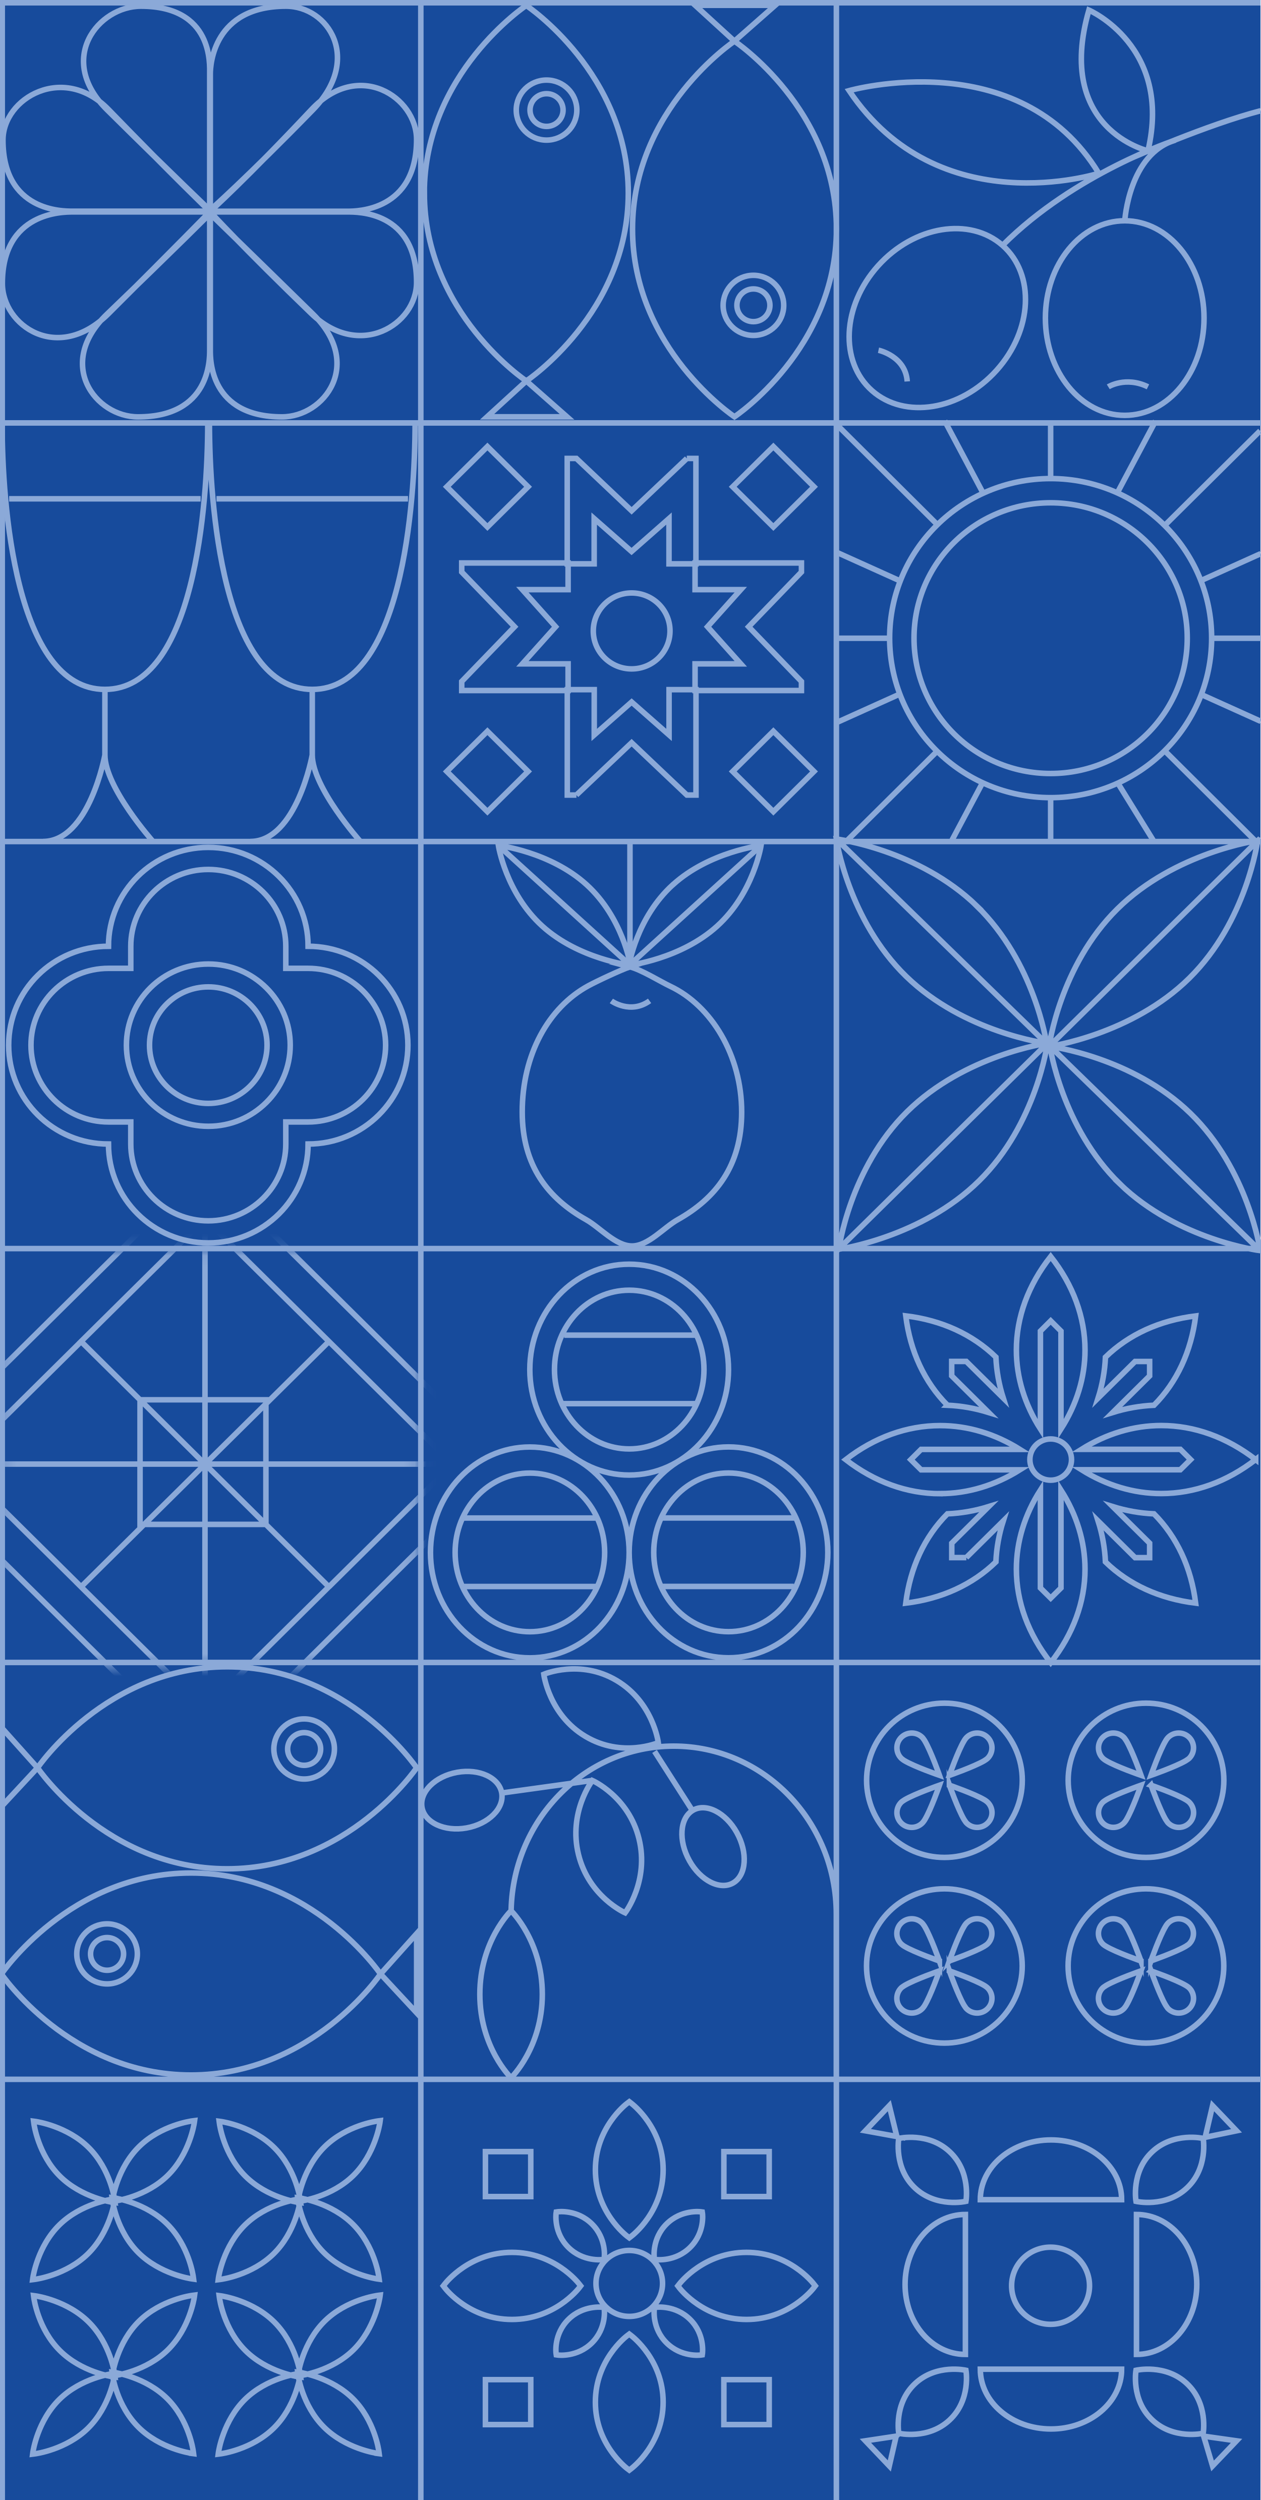 <svg width="114" height="226" viewBox="0 0 114 226" fill="none" xmlns="http://www.w3.org/2000/svg">
<g clip-path="url(#clip0_957_1641)" filter="url(#filter0_d_957_1641)">
<path d="M113.952 0H-0.048V226H113.952V0Z" fill="#174B9C"/>
<path d="M113.952 0H-0.048" stroke="#8BA9D8"/>
<path d="M-0.048 226L-0.048 0" stroke="#8BA9D8"/>
<mask id="mask0_957_1641" style="mask-type:luminance" maskUnits="userSpaceOnUse" x="0" y="112" width="39" height="39">
<path d="M37.78 113.117V150.266H0.25V113.117H37.78Z" fill="white" stroke="white" stroke-width="0.5"/>
</mask>
<g mask="url(#mask0_957_1641)">
<path d="M29.736 121.265L40.939 132.356L29.736 143.447M29.736 121.265L7.335 143.441H7.323L18.526 154.531L29.73 143.441L7.329 121.265L18.532 110.174M29.736 121.265L18.532 110.174M7.335 143.447L-3.868 132.356L7.335 121.265M18.532 110.174V154.525M-3.868 132.35H40.933M-8.623 132.35L18.532 105.467L45.687 132.35L18.532 159.232L-8.623 132.35ZM24.04 137.802H12.661V126.537H24.04V137.802Z" stroke="#8BA9D8" stroke-width="0.5" stroke-miterlimit="10"/>
</g>
<path d="M113.927 113.06L94.715 94.371M94.697 94.305L75.606 113.12M75.606 75.844C75.606 75.844 83.05 76.794 88.302 81.892H88.296C93.543 86.989 94.612 94.311 94.612 94.311C94.612 94.311 87.173 93.361 81.921 88.264C76.674 83.166 75.606 75.844 75.606 75.844ZM75.606 75.844L94.818 94.539M94.842 94.6C94.842 94.6 95.808 87.308 101.012 82.168C106.216 77.028 113.696 75.983 113.696 75.983C113.696 75.983 112.731 83.274 107.527 88.414C102.323 93.553 94.842 94.6 94.842 94.6ZM94.842 94.6L113.927 75.784M0.128 187.967H114M0.128 150.282H113.927M0.128 112.868H114M0.128 76.073H114M0.128 38.232H114M75.612 0V226M38.043 0V226M81.271 52.466L75.593 49.906M88.813 44.453L85.406 38.051M81.271 62.776L75.593 65.337M88.813 70.789L85.995 76.079M108.602 52.472L113.988 50.044M101.06 44.459L104.467 38.057M108.602 62.782L113.988 65.21M101.06 70.795L104.333 76.085M94.982 38.136V43.275M94.982 72.117V76.085M75.375 57.696H80.427M109.543 57.696H113.994M75.49 38.226L84.756 47.441M105.183 67.759L113.557 76.085M113.921 38.941L105.286 47.507M84.69 67.939L76.474 76.091M34.4 178.445L37.666 174.796V181.955L34.4 178.439V178.445ZM34.4 178.445C34.4 178.445 28.212 187.576 17.264 187.576C6.316 187.576 0.128 178.445 0.128 178.445C0.128 178.445 6.316 169.314 17.264 169.314C28.212 169.314 34.4 178.445 34.4 178.445ZM3.395 159.804L0.128 156.155V163.314L3.395 159.798V159.804ZM3.395 159.804C3.395 159.804 9.582 168.935 20.531 168.935C31.479 168.935 37.666 159.804 37.666 159.804C37.666 159.804 31.479 150.673 20.531 150.673C9.582 150.673 3.395 159.804 3.395 159.804ZM59.174 158.325L62.562 163.615M45.366 162.082L53.551 160.946M46.204 173.035C46.204 164.643 52.786 157.844 60.905 157.844C69.023 157.844 75.606 164.643 75.606 173.035V187.985M62.987 126.886H50.776M62.969 120.694H51.007M71.762 143.411H59.769M71.95 137.219H59.769M54.007 143.417H41.795M53.988 137.225H41.808M55.27 90.482C55.27 90.482 56.994 91.726 58.725 90.476M56.952 87.398C56.162 87.662 53.952 88.696 53.181 89.117C49.574 91.083 47.212 95.339 47.212 100.527C47.212 105.408 49.568 108.335 52.98 110.253C54.243 110.962 55.652 112.633 57.134 112.633C58.615 112.633 60.012 110.956 61.275 110.253C64.682 108.335 67.05 105.414 67.05 100.527C67.05 95.381 64.305 90.915 60.601 89.159C59.654 88.708 58.02 87.68 56.946 87.398H56.952ZM56.952 87.398V76.103M68.805 76.427C68.805 76.427 64.135 76.98 60.838 79.974H60.832C57.535 82.968 56.867 87.26 56.867 87.26C56.867 87.26 61.542 86.707 64.84 83.713C68.137 80.719 68.805 76.427 68.805 76.427ZM68.805 76.427L56.745 87.392M45.056 76.427C45.056 76.427 49.732 76.98 53.029 79.974C56.32 82.968 56.994 87.26 56.994 87.26C56.994 87.26 52.319 86.707 49.021 83.713C45.724 80.719 45.056 76.427 45.056 76.427ZM45.056 76.427L57.122 87.392M47.582 34.439L51.262 37.679H44.036L47.582 34.439ZM47.582 34.439C47.582 34.439 38.365 28.307 38.365 17.463L38.359 17.469C38.359 6.624 47.576 0.493 47.576 0.493C47.576 0.493 56.8 6.618 56.8 17.463C56.8 28.307 47.582 34.439 47.582 34.439ZM66.4 3.721L70.08 0.481H62.848L66.394 3.721H66.4ZM66.4 3.721C66.4 3.721 57.182 9.852 57.182 20.697C57.182 31.541 66.4 37.673 66.4 37.673C66.4 37.673 75.618 31.541 75.618 20.697C75.618 9.852 66.4 3.721 66.4 3.721ZM19.571 45.091H36.883M28.23 62.319V68.799M28.23 62.319C36.355 62.319 37.527 45.523 37.527 38.232H18.934C18.934 45.523 20.105 62.319 28.23 62.319ZM0.826 45.091H18.138M9.485 62.319V68.799M9.485 62.319C17.61 62.319 18.782 45.523 18.782 38.232H0.189C0.189 45.523 1.361 62.319 9.485 62.319ZM101.686 19.951C101.686 19.951 102.056 13.892 106.258 12.666C106.258 12.666 97.162 15.635 90.64 22.176M102.323 14.277C102.323 14.277 109.167 11.253 113.982 10.009M100.192 34.968C100.192 34.968 101.771 33.982 103.781 34.968M79.419 31.661C79.419 31.661 81.866 32.178 82.018 34.481M18.958 19.092H6.552C5.702 19.092 0.268 19.146 0.268 12.66C0.268 8.849 5.751 5.711 9.813 9.901C15.788 16.062 18.952 19.092 18.952 19.092H18.958ZM18.958 19.158H6.552C5.702 19.158 0.213 19.146 0.213 25.626C0.213 29.437 5.229 32.912 9.813 28.349C15.891 22.296 18.952 19.158 18.952 19.158H18.958ZM19.012 19.098H31.418C32.268 19.098 37.66 19.08 37.66 12.606C37.66 8.794 32.444 5.344 28.157 9.907C22.285 16.158 19.019 19.098 19.019 19.098H19.012ZM19.012 19.158H31.418C32.268 19.158 37.66 19.05 37.66 25.53C37.66 29.341 32.511 32.545 28.157 28.355C21.982 22.404 19.019 19.164 19.019 19.164L19.012 19.158ZM18.958 18.978V6.685C18.958 5.843 19.286 0.559 12.74 0.559C8.89 0.559 5.04 5.332 9.68 9.925C15.776 15.96 18.958 18.978 18.958 18.978ZM19.012 18.978V6.685C19.012 5.843 19.304 0.559 25.85 0.559C29.7 0.559 32.766 5.332 28.291 9.925C22.304 16.068 19.012 18.978 19.012 18.978ZM19.012 19.344V31.631C19.012 32.473 18.952 37.685 25.492 37.685C29.341 37.685 32.894 32.906 28.291 28.391C22.164 22.386 19.012 19.338 19.012 19.338V19.344ZM18.958 19.344V31.631C18.958 32.473 19.019 37.685 12.479 37.685C8.629 37.685 4.974 32.906 9.68 28.391C15.867 22.446 18.958 19.338 18.958 19.338V19.344ZM101.23 107.013C106.483 112.11 113.927 113.054 113.927 113.054C113.927 113.054 112.859 105.732 107.612 100.635C102.366 95.537 94.921 94.594 94.921 94.594C94.921 94.594 95.99 101.915 101.236 107.013H101.23ZM88.521 106.736C93.725 101.597 94.691 94.305 94.691 94.305C94.691 94.305 87.21 95.351 82.006 100.491C76.802 105.63 75.836 112.922 75.836 112.922C75.836 112.922 83.317 111.876 88.521 106.736ZM110.642 160.934C110.642 164.781 107.491 167.907 103.604 167.907C99.718 167.907 96.567 164.787 96.567 160.934C96.567 157.081 99.718 153.961 103.604 153.961C107.491 153.961 110.642 157.081 110.642 160.934ZM103.155 161.379C103.155 161.379 102.372 163.609 101.819 164.511C101.789 164.565 101.752 164.613 101.716 164.661C101.674 164.715 101.637 164.763 101.601 164.799C101.078 165.322 100.222 165.322 99.7 164.799C99.178 164.276 99.178 163.435 99.7 162.918C99.737 162.882 99.785 162.846 99.84 162.809C99.9 162.767 99.961 162.725 100.022 162.689C100.951 162.148 103.155 161.379 103.155 161.379ZM104.054 160.483C104.054 160.483 104.837 158.253 105.39 157.351C105.42 157.297 105.45 157.249 105.493 157.195C105.535 157.141 105.572 157.093 105.608 157.057C106.131 156.534 106.987 156.534 107.509 157.057C108.031 157.58 108.031 158.421 107.509 158.944C107.472 158.98 107.424 159.016 107.369 159.052C107.309 159.094 107.248 159.137 107.187 159.173C106.258 159.714 104.054 160.483 104.054 160.483ZM103.155 160.483C103.155 160.483 100.902 159.708 99.998 159.161C99.943 159.131 99.894 159.094 99.84 159.058C99.785 159.016 99.737 158.98 99.7 158.944C99.178 158.421 99.178 157.58 99.7 157.057C100.222 156.534 101.078 156.534 101.601 157.057C101.637 157.093 101.674 157.141 101.71 157.195C101.752 157.255 101.795 157.315 101.831 157.375C102.378 158.295 103.155 160.483 103.155 160.483ZM104.054 161.379C104.054 161.379 106.307 162.154 107.217 162.701C107.272 162.731 107.321 162.767 107.375 162.803C107.43 162.846 107.479 162.882 107.515 162.918C108.037 163.441 108.037 164.282 107.515 164.799C106.993 165.322 106.137 165.322 105.614 164.799C105.578 164.763 105.542 164.721 105.505 164.661C105.463 164.601 105.42 164.541 105.384 164.481C104.837 163.561 104.06 161.373 104.06 161.373L104.054 161.379ZM92.419 160.934C92.419 164.781 89.268 167.907 85.382 167.907C81.496 167.907 78.344 164.787 78.344 160.934C78.344 157.081 81.496 153.961 85.382 153.961C89.268 153.961 92.419 157.081 92.419 160.934ZM84.932 161.379C84.932 161.379 84.149 163.609 83.597 164.511C83.566 164.565 83.53 164.613 83.493 164.661C83.451 164.715 83.414 164.763 83.378 164.799C82.856 165.322 82 165.322 81.477 164.799C80.955 164.276 80.955 163.435 81.477 162.918C81.514 162.882 81.562 162.846 81.617 162.809C81.678 162.767 81.738 162.725 81.799 162.689C82.722 162.148 84.932 161.379 84.932 161.379ZM85.831 160.483C85.831 160.483 86.614 158.253 87.167 157.351C87.197 157.297 87.228 157.249 87.27 157.195C87.313 157.141 87.349 157.093 87.386 157.057C87.914 156.534 88.764 156.534 89.286 157.057C89.808 157.58 89.808 158.421 89.286 158.944C89.25 158.98 89.201 159.016 89.153 159.052C89.092 159.094 89.031 159.137 88.971 159.173C88.041 159.714 85.837 160.483 85.837 160.483H85.831ZM84.932 160.483C84.932 160.483 82.68 159.708 81.769 159.161C81.714 159.131 81.666 159.094 81.617 159.058C81.562 159.016 81.514 158.98 81.477 158.944C80.955 158.421 80.955 157.58 81.477 157.057C82.006 156.534 82.856 156.534 83.378 157.057C83.414 157.093 83.451 157.141 83.487 157.195C83.536 157.255 83.572 157.315 83.609 157.375C84.155 158.295 84.932 160.483 84.932 160.483ZM85.831 161.379C85.831 161.379 88.084 162.154 88.995 162.701C89.049 162.731 89.098 162.767 89.147 162.803C89.201 162.846 89.25 162.882 89.286 162.918C89.814 163.441 89.814 164.282 89.286 164.799C88.764 165.322 87.908 165.322 87.386 164.799C87.349 164.763 87.313 164.721 87.276 164.661C87.234 164.601 87.191 164.541 87.155 164.481C86.608 163.561 85.831 161.373 85.831 161.373V161.379ZM110.636 177.717C110.636 181.565 107.485 184.69 103.598 184.69C99.712 184.69 96.561 181.571 96.561 177.717C96.561 173.864 99.712 170.744 103.598 170.744C107.485 170.744 110.636 173.864 110.636 177.717ZM103.149 178.162C103.149 178.162 102.366 180.392 101.813 181.294C101.783 181.348 101.746 181.396 101.71 181.444C101.667 181.499 101.631 181.547 101.595 181.583C101.072 182.106 100.216 182.106 99.694 181.583C99.172 181.066 99.172 180.218 99.694 179.701C99.73 179.665 99.779 179.629 99.834 179.593C99.894 179.551 99.955 179.509 100.016 179.473C100.945 178.932 103.149 178.162 103.149 178.162ZM104.048 177.267C104.048 177.267 104.831 175.036 105.384 174.135C105.414 174.081 105.444 174.032 105.487 173.978C105.529 173.924 105.566 173.876 105.602 173.84C106.124 173.317 106.981 173.317 107.503 173.84C108.025 174.363 108.025 175.205 107.503 175.722C107.466 175.758 107.418 175.794 107.363 175.83C107.302 175.872 107.242 175.914 107.181 175.95C106.252 176.491 104.048 177.261 104.048 177.261V177.267ZM103.149 177.267C103.149 177.267 100.896 176.491 99.992 175.944C99.937 175.914 99.888 175.878 99.834 175.842C99.779 175.8 99.73 175.764 99.694 175.728C99.172 175.205 99.172 174.363 99.694 173.846C100.216 173.323 101.072 173.323 101.595 173.846C101.631 173.882 101.667 173.93 101.704 173.984C101.746 174.045 101.789 174.105 101.825 174.165C102.372 175.084 103.149 177.273 103.149 177.273V177.267ZM104.048 178.162C104.048 178.162 106.301 178.938 107.211 179.485C107.266 179.515 107.315 179.551 107.369 179.587C107.424 179.629 107.472 179.665 107.509 179.701C108.031 180.224 108.031 181.066 107.509 181.583C106.987 182.106 106.131 182.106 105.608 181.583C105.572 181.547 105.535 181.499 105.499 181.444C105.457 181.384 105.414 181.324 105.378 181.264C104.831 180.344 104.054 178.156 104.054 178.156L104.048 178.162ZM92.413 177.717C92.413 181.565 89.262 184.69 85.376 184.69C81.49 184.69 78.338 181.571 78.338 177.717C78.338 173.864 81.49 170.744 85.376 170.744C89.262 170.744 92.413 173.864 92.413 177.717ZM84.926 178.162C84.926 178.162 84.143 180.392 83.591 181.294C83.56 181.348 83.524 181.396 83.487 181.444C83.445 181.499 83.408 181.547 83.372 181.583C82.85 182.106 81.993 182.106 81.471 181.583C80.949 181.066 80.949 180.218 81.471 179.701C81.508 179.665 81.556 179.629 81.611 179.593C81.672 179.551 81.732 179.509 81.793 179.473C82.716 178.932 84.926 178.162 84.926 178.162ZM85.825 177.267C85.825 177.267 86.608 175.036 87.161 174.135C87.191 174.081 87.222 174.032 87.264 173.978C87.307 173.924 87.343 173.876 87.379 173.84C87.908 173.317 88.758 173.317 89.28 173.84C89.802 174.363 89.802 175.205 89.28 175.722C89.244 175.758 89.195 175.794 89.147 175.83C89.086 175.872 89.025 175.914 88.964 175.95C88.035 176.491 85.831 177.261 85.831 177.261L85.825 177.267ZM84.926 177.267C84.926 177.267 82.674 176.491 81.763 175.944C81.708 175.914 81.659 175.878 81.611 175.842C81.556 175.8 81.508 175.764 81.471 175.728C80.949 175.205 80.949 174.363 81.471 173.846C82 173.323 82.85 173.323 83.372 173.846C83.408 173.882 83.445 173.93 83.481 173.984C83.53 174.045 83.566 174.105 83.603 174.165C84.149 175.084 84.926 177.273 84.926 177.273V177.267ZM85.825 178.162C85.825 178.162 88.078 178.938 88.989 179.485C89.043 179.515 89.092 179.551 89.141 179.587C89.195 179.629 89.244 179.665 89.28 179.701C89.808 180.224 89.808 181.066 89.28 181.583C88.758 182.106 87.902 182.106 87.379 181.583C87.343 181.547 87.307 181.499 87.27 181.444C87.228 181.384 87.185 181.324 87.149 181.264C86.602 180.344 85.825 178.156 85.825 178.156V178.162ZM102.742 200.182C105.754 200.182 108.195 203.013 108.195 206.505C108.195 209.998 105.754 212.835 102.742 212.835V200.182ZM87.276 212.835C84.264 212.835 81.823 210.004 81.823 206.505C81.823 203.007 84.264 200.182 87.276 200.182V212.835ZM98.498 206.626C98.498 208.549 96.919 210.112 94.976 210.112C93.033 210.112 91.454 208.549 91.454 206.626C91.454 204.702 93.027 203.139 94.976 203.139C96.925 203.139 98.498 204.702 98.498 206.626ZM81.077 193.13L80.397 190.347L79.316 191.483L78.235 192.619L81.083 193.136L81.077 193.13ZM81.253 193.299C81.253 193.299 80.779 195.968 82.722 197.789C84.659 199.61 87.325 198.997 87.325 198.997C87.325 198.997 87.799 196.328 85.855 194.513C83.918 192.692 81.253 193.305 81.253 193.305V193.299ZM108.954 193.202L109.622 190.347L110.709 191.483L111.79 192.619L108.954 193.208V193.202ZM108.772 193.299C108.772 193.299 109.246 195.968 107.302 197.789C105.365 199.61 102.7 198.997 102.7 198.997C102.7 198.997 102.226 196.328 104.169 194.513C106.106 192.692 108.772 193.305 108.772 193.305V193.299ZM81.016 220.229L80.397 222.916L79.316 221.78L78.235 220.644L81.022 220.223L81.016 220.229ZM81.253 219.965C81.253 219.965 80.779 217.296 82.722 215.474C84.659 213.653 87.325 214.266 87.325 214.266C87.325 214.266 87.799 216.935 85.855 218.756C83.918 220.578 81.253 219.965 81.253 219.965ZM108.821 220.229L109.622 222.916L110.709 221.78L111.79 220.644L108.821 220.223V220.229ZM108.772 219.965C108.772 219.965 109.246 217.296 107.302 215.474C105.365 213.653 102.7 214.266 102.7 214.266C102.7 214.266 102.226 216.935 104.169 218.756C106.106 220.578 108.772 219.965 108.772 219.965ZM101.4 214.17C101.4 217.151 98.54 219.574 95.012 219.574C91.484 219.574 88.624 217.157 88.624 214.17H101.4ZM88.624 198.847C88.624 195.865 91.484 193.443 95.012 193.443C98.54 193.443 101.4 195.859 101.4 198.847H88.624ZM107.333 57.684C107.333 64.441 101.801 69.923 94.982 69.923C88.163 69.923 82.631 64.447 82.631 57.684C82.631 50.922 88.163 45.451 94.982 45.451C101.801 45.451 107.333 50.928 107.333 57.684ZM109.537 57.684C109.537 65.649 103.022 72.105 94.982 72.105C86.942 72.105 80.427 65.649 80.427 57.684C80.427 49.719 86.942 43.263 94.982 43.263C103.022 43.263 109.537 49.719 109.537 57.684ZM24.143 94.479C24.143 97.383 21.763 99.745 18.83 99.745C15.898 99.745 13.517 97.389 13.517 94.479C13.517 91.57 15.898 89.213 18.83 89.213C21.763 89.213 24.143 91.57 24.143 94.479ZM26.238 94.479C26.238 98.531 22.923 101.813 18.836 101.813C14.75 101.813 11.428 98.531 11.428 94.479C11.428 90.428 14.744 87.145 18.836 87.145C22.929 87.145 26.238 90.428 26.238 94.479ZM18.83 110.361C14.968 110.361 11.823 107.247 11.823 103.418V101.422H9.807C5.945 101.422 2.8 98.308 2.8 94.479C2.8 90.65 5.945 87.536 9.807 87.536H11.823V85.54C11.823 81.711 14.968 78.597 18.83 78.597C22.692 78.597 25.838 81.711 25.838 85.54V87.536H27.854C31.722 87.536 34.861 90.65 34.861 94.479C34.861 98.308 31.716 101.422 27.854 101.422H25.838V103.418C25.838 107.247 22.692 110.361 18.83 110.361ZM9.807 103.418C4.822 103.418 0.784 99.415 0.784 94.479C0.784 89.544 4.822 85.54 9.807 85.54C9.807 80.605 13.851 76.602 18.83 76.602C23.81 76.602 27.854 80.605 27.854 85.54C32.839 85.54 36.877 89.544 36.877 94.479C36.877 99.415 32.839 103.418 27.854 103.418C27.854 108.353 23.816 112.357 18.83 112.357C13.845 112.357 9.807 108.353 9.807 103.418ZM6.941 176.629C6.941 178.126 8.168 179.34 9.68 179.34C11.191 179.34 12.418 178.126 12.418 176.629C12.418 175.133 11.191 173.912 9.68 173.912C8.168 173.912 6.941 175.127 6.941 176.629ZM8.186 176.629C8.186 177.447 8.854 178.108 9.68 178.108C10.505 178.108 11.173 177.447 11.173 176.629C11.173 175.812 10.505 175.151 9.68 175.151C8.854 175.151 8.186 175.812 8.186 176.629ZM24.757 158.103C24.757 159.599 25.983 160.82 27.495 160.82C29.007 160.82 30.234 159.605 30.234 158.103C30.234 156.6 29.007 155.386 27.495 155.386C25.983 155.386 24.757 156.6 24.757 158.103ZM26.002 158.103C26.002 158.92 26.67 159.581 27.495 159.581C28.321 159.581 28.989 158.92 28.989 158.103C28.989 157.285 28.321 156.624 27.495 156.624C26.67 156.624 26.002 157.285 26.002 158.103ZM69.539 219.177H65.441V215.114H69.539V219.177ZM47.983 219.177H43.884V215.114H47.983V219.177ZM69.539 198.565H65.441V194.501H69.539V198.565ZM47.983 198.565H43.884V194.501H47.983V198.565ZM53.879 206.415C53.879 204.774 55.227 203.434 56.891 203.434C58.555 203.434 59.897 204.768 59.897 206.415C59.897 208.062 58.549 209.397 56.891 209.397C55.233 209.397 53.879 208.062 53.879 206.415ZM63.504 212.751L63.485 212.871L63.364 212.889C63.291 212.901 61.591 213.106 60.261 211.789C58.931 210.473 59.144 208.784 59.15 208.712L59.168 208.591L59.289 208.573C59.362 208.561 61.063 208.357 62.392 209.673C63.722 210.99 63.51 212.679 63.504 212.751ZM51.383 209.673C52.713 208.357 54.413 208.561 54.486 208.573L54.608 208.591L54.626 208.712C54.638 208.784 54.845 210.467 53.515 211.789C52.185 213.106 50.485 212.901 50.412 212.889L50.291 212.871L50.272 212.751C50.26 212.679 50.054 210.996 51.383 209.673ZM62.392 203.157C61.063 204.474 59.362 204.269 59.289 204.257L59.168 204.239L59.15 204.119C59.138 204.047 58.931 202.364 60.261 201.041C61.591 199.725 63.291 199.929 63.364 199.941L63.485 199.959L63.504 200.079C63.516 200.152 63.722 201.841 62.392 203.157ZM50.272 200.079L50.291 199.959L50.412 199.941C50.485 199.929 52.185 199.725 53.515 201.041C54.845 202.358 54.638 204.047 54.626 204.119L54.608 204.239L54.486 204.257C54.413 204.269 52.713 204.474 51.383 203.157C50.054 201.841 50.266 200.152 50.272 200.079ZM40.229 206.836L40.077 206.638L40.229 206.445C40.32 206.331 42.463 203.608 46.283 203.608C50.102 203.608 52.252 206.331 52.343 206.445L52.495 206.638L52.343 206.836C52.252 206.95 50.108 209.673 46.283 209.673C42.457 209.673 40.314 206.95 40.229 206.836ZM61.433 206.836L61.281 206.638L61.433 206.445C61.524 206.331 63.667 203.608 67.493 203.608C71.319 203.608 73.462 206.331 73.553 206.445L73.705 206.638L73.553 206.836C73.462 206.95 71.319 209.673 67.493 209.673C63.667 209.673 61.524 206.95 61.433 206.836ZM56.691 223.145C56.575 223.054 53.825 220.932 53.825 217.145C53.825 213.358 56.575 211.236 56.691 211.146L56.891 210.996L57.085 211.146C57.201 211.236 59.951 213.358 59.951 217.145C59.951 220.932 57.201 223.054 57.085 223.145L56.891 223.295L56.691 223.145ZM56.691 202.141C56.575 202.051 53.825 199.929 53.825 196.142C53.825 192.355 56.575 190.227 56.691 190.143L56.891 189.992L57.085 190.143C57.201 190.233 59.951 192.355 59.951 196.142C59.951 199.929 57.201 202.057 57.085 202.141L56.891 202.292L56.691 202.141ZM66.606 165.653C67.615 167.462 67.481 169.5 66.297 170.203C65.113 170.907 63.334 170.011 62.326 168.202C61.312 166.392 61.451 164.354 62.635 163.651C63.819 162.948 65.592 163.843 66.606 165.653ZM42.172 165.244C40.18 165.599 38.377 164.757 38.146 163.368C37.915 161.98 39.342 160.567 41.334 160.213C43.326 159.858 45.129 160.699 45.36 162.088C45.591 163.477 44.164 164.889 42.172 165.244ZM59.514 157.532C59.514 157.532 56.235 158.938 52.926 156.966C49.616 154.995 49.161 151.352 49.161 151.352C49.161 151.352 52.44 149.945 55.749 151.917C59.059 153.889 59.514 157.532 59.514 157.532ZM46.204 172.728C46.204 172.728 49.027 175.451 49.027 180.278C49.027 185.105 46.204 187.828 46.204 187.828C46.204 187.828 43.38 185.105 43.38 180.278C43.38 175.451 46.204 172.728 46.204 172.728ZM53.551 160.952C53.551 160.952 56.818 162.389 57.765 166.212C58.713 170.035 56.514 172.914 56.514 172.914C56.514 172.914 53.248 171.478 52.3 167.655C51.353 163.831 53.551 160.952 53.551 160.952ZM96.87 131.942C96.87 130.914 96.026 130.078 94.988 130.078C93.95 130.078 93.106 130.914 93.106 131.942C93.106 132.969 93.95 133.805 94.988 133.805C96.026 133.805 96.87 132.969 96.87 131.942ZM113.52 131.942C110.915 129.928 107.983 128.864 104.983 128.864C102.481 128.864 100.028 129.603 97.769 131.016H106.707L107.636 131.942L106.707 132.861H97.769C100.028 134.274 102.481 135.013 104.983 135.013C107.983 135.013 110.915 133.955 113.52 131.936V131.942ZM98.091 141.842C98.091 139.365 97.344 136.937 95.917 134.695V143.549L94.988 144.469L94.059 143.549V134.695C92.632 136.931 91.885 139.359 91.885 141.842C91.885 144.812 92.954 147.715 94.988 150.3C97.022 147.715 98.091 144.812 98.091 141.842ZM84.993 135.019C87.495 135.019 89.948 134.28 92.207 132.867H83.269L82.34 131.948L83.269 131.022H92.207C89.948 129.609 87.495 128.87 84.993 128.87C81.993 128.87 79.061 129.928 76.456 131.948C79.061 133.961 81.993 135.025 84.993 135.025V135.019ZM94.988 113.583C97.022 116.168 98.091 119.071 98.091 122.041C98.091 124.518 97.344 126.946 95.917 129.182V120.328L94.988 119.402L94.059 120.328V129.182C92.632 126.946 91.885 124.518 91.885 122.041C91.885 119.071 92.954 116.162 94.988 113.583ZM103.932 140.802V139.498L100.593 136.192C101.813 136.57 103.058 136.793 104.327 136.847C106.404 138.939 107.691 141.71 108.092 144.92C104.849 144.523 102.05 143.249 99.937 141.193C99.882 139.943 99.657 138.704 99.275 137.496L102.615 140.808H103.932V140.802ZM87.355 140.802L90.695 137.496C90.312 138.704 90.088 139.943 90.033 141.193C87.92 143.249 85.121 144.529 81.884 144.92C82.285 141.71 83.572 138.939 85.649 136.847C86.912 136.793 88.163 136.57 89.383 136.192L86.044 139.498V140.802H87.361H87.355ZM85.643 127.03C86.906 127.084 88.157 127.307 89.377 127.686L86.038 124.373V123.069H87.355L90.695 126.375C90.312 125.167 90.088 123.929 90.033 122.678C87.92 120.622 85.121 119.342 81.884 118.951C82.285 122.161 83.572 124.932 85.649 127.024L85.643 127.03ZM99.275 126.381L102.615 123.075H103.932V124.379L100.593 127.686C101.813 127.307 103.058 127.084 104.327 127.03C106.404 124.938 107.691 122.167 108.092 118.957C104.849 119.354 102.05 120.628 99.937 122.684C99.882 123.935 99.657 125.173 99.275 126.381ZM63.643 123.802C63.643 127.764 60.619 130.98 56.885 130.98C53.151 130.98 50.127 127.77 50.127 123.802C50.127 119.835 53.151 116.631 56.885 116.631C60.619 116.631 63.643 119.841 63.643 123.802ZM65.86 123.808C65.86 129.074 61.84 133.342 56.879 133.342C51.918 133.342 47.898 129.074 47.898 123.808C47.898 118.542 51.918 114.28 56.879 114.28C61.84 114.28 65.86 118.548 65.86 123.808ZM72.618 140.327C72.618 144.289 69.594 147.499 65.86 147.499C62.125 147.499 59.101 144.289 59.101 140.327C59.101 136.366 62.125 133.156 65.86 133.156C69.594 133.156 72.618 136.366 72.618 140.327ZM74.84 140.333C74.84 145.599 70.821 149.861 65.86 149.861C60.899 149.861 56.879 145.593 56.879 140.333C56.879 135.073 60.899 130.799 65.86 130.799C70.821 130.799 74.84 135.067 74.84 140.333ZM54.663 140.333C54.663 144.295 51.639 147.505 47.904 147.505C44.17 147.505 41.146 144.295 41.146 140.333C41.146 136.372 44.17 133.162 47.904 133.162C51.639 133.162 54.663 136.372 54.663 140.333ZM56.879 140.339C56.879 145.605 52.859 149.867 47.898 149.867C42.937 149.867 38.917 145.599 38.917 140.339C38.917 135.079 42.937 130.805 47.898 130.805C52.859 130.805 56.879 135.073 56.879 140.339ZM2.976 221.666C2.994 221.552 3.401 218.835 5.374 216.893C7.348 214.957 10.08 214.585 10.196 214.573L10.384 214.549L10.36 214.729C10.341 214.843 9.928 217.56 7.961 219.502C5.988 221.437 3.255 221.81 3.14 221.822L2.952 221.846L2.976 221.666ZM17.318 221.774C17.203 221.756 14.458 221.353 12.503 219.4C10.548 217.446 10.171 214.741 10.159 214.627L10.135 214.44L10.317 214.464C10.432 214.482 13.177 214.891 15.132 216.839C17.088 218.792 17.464 221.498 17.476 221.618L17.5 221.804L17.318 221.78V221.774ZM10.184 214.591C10.202 214.476 10.609 211.759 12.582 209.818C14.556 207.882 17.288 207.509 17.403 207.497L17.592 207.473L17.567 207.654C17.549 207.768 17.142 210.485 15.169 212.427C13.195 214.362 10.463 214.735 10.348 214.747L10.159 214.771L10.184 214.585V214.591ZM10.22 214.855C10.105 214.837 7.36 214.434 5.405 212.481C3.449 210.527 3.073 207.822 3.061 207.708L3.037 207.521L3.219 207.545C3.334 207.563 6.079 207.966 8.034 209.92C9.989 211.873 10.366 214.579 10.378 214.693L10.402 214.879L10.214 214.855H10.22ZM19.753 221.666C19.771 221.552 20.184 218.835 22.152 216.893C24.125 214.957 26.858 214.585 26.973 214.573L27.161 214.549L27.137 214.729C27.119 214.843 26.712 217.56 24.739 219.502C22.765 221.437 20.033 221.81 19.917 221.822L19.729 221.846L19.753 221.666ZM34.096 221.774C33.98 221.756 31.236 221.353 29.281 219.4C27.325 217.446 26.949 214.741 26.937 214.627L26.913 214.44L27.095 214.464C27.21 214.482 29.955 214.891 31.91 216.839C33.865 218.792 34.242 221.498 34.254 221.618L34.278 221.804L34.096 221.78V221.774ZM26.961 214.591C26.979 214.476 27.386 211.759 29.36 209.818C31.333 207.882 34.066 207.509 34.181 207.497L34.369 207.473L34.345 207.654C34.327 207.768 33.914 210.485 31.946 212.427C29.973 214.362 27.24 214.735 27.125 214.747L26.937 214.771L26.961 214.585V214.591ZM26.997 214.855C26.882 214.837 24.137 214.434 22.182 212.481C20.227 210.527 19.851 207.822 19.838 207.708L19.814 207.521L19.996 207.545C20.112 207.563 22.856 207.966 24.811 209.92C26.767 211.873 27.143 214.579 27.155 214.693L27.18 214.879L26.991 214.855H26.997ZM2.976 205.892C2.994 205.778 3.401 203.061 5.374 201.119C7.348 199.184 10.08 198.811 10.196 198.799L10.384 198.775L10.36 198.955C10.341 199.069 9.928 201.787 7.961 203.728C5.988 205.664 3.255 206.037 3.14 206.049L2.952 206.073L2.976 205.886V205.892ZM17.318 206C17.203 205.982 14.458 205.574 12.503 203.626C10.548 201.672 10.171 198.967 10.159 198.853L10.135 198.667L10.317 198.691C10.432 198.709 13.177 199.118 15.132 201.065C17.088 203.019 17.464 205.724 17.476 205.844L17.5 206.025L17.318 206ZM10.184 198.817C10.202 198.703 10.609 195.986 12.582 194.044C14.556 192.108 17.288 191.736 17.403 191.724L17.592 191.7L17.567 191.88C17.549 191.994 17.142 194.711 15.169 196.653C13.195 198.589 10.463 198.961 10.348 198.973L10.159 198.997L10.184 198.811V198.817ZM10.22 199.088C10.105 199.069 7.36 198.661 5.405 196.713C3.449 194.759 3.073 192.054 3.061 191.94L3.037 191.754L3.219 191.778C3.334 191.796 6.079 192.199 8.034 194.152C9.989 196.106 10.366 198.811 10.378 198.925L10.402 199.112L10.214 199.088H10.22ZM19.753 205.898C19.771 205.784 20.184 203.067 22.152 201.125C24.125 199.19 26.858 198.817 26.973 198.805L27.161 198.781L27.137 198.961C27.119 199.075 26.712 201.793 24.739 203.734C22.765 205.67 20.033 206.043 19.917 206.055L19.729 206.079L19.753 205.892V205.898ZM34.096 206.006C33.98 205.988 31.236 205.58 29.281 203.632C27.325 201.678 26.949 198.973 26.937 198.859L26.913 198.673L27.095 198.697C27.21 198.715 29.955 199.124 31.91 201.071C33.865 203.025 34.242 205.73 34.254 205.85L34.278 206.031L34.096 206.006ZM26.961 198.823C26.979 198.709 27.386 195.992 29.36 194.05C31.333 192.114 34.066 191.742 34.181 191.73L34.369 191.706L34.345 191.886C34.327 192 33.914 194.717 31.946 196.659C29.973 198.595 27.24 198.967 27.125 198.979L26.937 199.003L26.961 198.817V198.823ZM26.997 199.094C26.882 199.075 24.137 198.667 22.182 196.719C20.227 194.765 19.851 192.06 19.838 191.946L19.814 191.76L19.996 191.784C20.112 191.802 22.856 192.205 24.811 194.158C26.767 196.112 27.143 198.817 27.155 198.931L27.18 199.118L26.991 199.094H26.997ZM72.454 61.604L67.681 56.656L72.454 51.709V50.892H62.836V53.302H66.971L63.965 56.656L66.971 60.011H62.836V62.421H72.454V61.604ZM41.741 51.709L46.52 56.656L41.741 61.604V62.421H51.359V60.011H47.224L50.23 56.656L47.224 53.302H51.359V50.892H41.741V51.709ZM52.106 71.871L57.103 67.14L62.095 71.871H62.921V62.343H60.486V66.437L57.103 63.461L53.721 66.437V62.343H51.286V71.871H52.112H52.106ZM62.095 41.442L57.103 46.173L52.106 41.442H51.28V50.97H53.715V46.876L57.097 49.852L60.48 46.876V50.97H62.915V41.442H62.089H62.095ZM60.571 57.035C60.571 58.929 59.016 60.467 57.103 60.467C55.191 60.467 53.636 58.929 53.636 57.035C53.636 55.141 55.191 53.603 57.103 53.603C59.016 53.603 60.571 55.141 60.571 57.035ZM66.242 69.737L69.916 66.1L73.59 69.737L69.916 73.374L66.242 69.737ZM66.242 44.003L69.916 40.366L73.59 44.003L69.916 47.639L66.242 44.003ZM40.393 69.737L44.066 66.1L47.74 69.737L44.066 73.374L40.393 69.737ZM40.393 44.003L44.066 40.366L47.74 44.003L44.066 47.639L40.393 44.003ZM49.41 7.238C47.898 7.238 46.671 8.452 46.671 9.949C46.671 11.445 47.898 12.666 49.41 12.666C50.922 12.666 52.149 11.451 52.149 9.949C52.149 8.446 50.922 7.238 49.41 7.238ZM49.41 8.47C48.584 8.47 47.916 9.131 47.916 9.949C47.916 10.766 48.584 11.427 49.41 11.427C50.236 11.427 50.904 10.766 50.904 9.949C50.904 9.131 50.236 8.47 49.41 8.47ZM68.112 24.887C66.6 24.887 65.374 26.101 65.374 27.604C65.374 29.107 66.6 30.321 68.112 30.321C69.624 30.321 70.851 29.107 70.851 27.604C70.851 26.101 69.624 24.887 68.112 24.887ZM68.112 26.119C67.287 26.119 66.619 26.78 66.619 27.598C66.619 28.415 67.287 29.077 68.112 29.077C68.938 29.077 69.606 28.415 69.606 27.598C69.606 26.78 68.938 26.119 68.112 26.119ZM28.23 68.246C28.23 68.246 26.821 76.067 22.631 76.067H32.578C32.578 76.067 28.23 71.18 28.23 68.246ZM9.485 68.246C9.485 68.246 8.076 76.067 3.887 76.067H13.833C13.833 76.067 9.485 71.18 9.485 68.246ZM99.336 15.665C99.336 15.665 84.884 20.306 76.765 8.193C76.765 8.193 92.128 3.829 99.336 15.665ZM103.781 13.634C103.781 13.634 95.34 11.692 98.443 0.914C98.443 0.914 106.003 4.178 103.781 13.634ZM90.094 33.477C86.833 37.102 81.793 37.925 78.836 35.316C75.879 32.707 76.122 27.652 79.382 24.027C82.643 20.402 87.683 19.579 90.64 22.188C93.597 24.797 93.355 29.852 90.094 33.477ZM108.851 28.752C108.851 33.609 105.639 37.546 101.68 37.546C97.721 37.546 94.508 33.609 94.508 28.752C94.508 23.895 97.721 19.957 101.68 19.957C105.639 19.957 108.851 23.895 108.851 28.752Z" stroke="#8BA9D8" stroke-width="0.5" stroke-miterlimit="10"/>
</g>
<defs>
<filter id="filter0_d_957_1641" x="0" y="0" width="114" height="226" filterUnits="userSpaceOnUse" color-interpolation-filters="sRGB">
<feFlood flood-opacity="0" result="BackgroundImageFix"/>
<feColorMatrix in="SourceAlpha" type="matrix" values="0 0 0 0 0 0 0 0 0 0 0 0 0 0 0 0 0 0 127 0" result="hardAlpha"/>
<feOffset/>
<feComposite in2="hardAlpha" operator="out"/>
<feColorMatrix type="matrix" values="0 0 0 0 0.545 0 0 0 0 0.663 0 0 0 0 0.847 0 0 0 1 0"/>
<feBlend mode="normal" in2="BackgroundImageFix" result="effect1_dropShadow_957_1641"/>
<feBlend mode="normal" in="SourceGraphic" in2="effect1_dropShadow_957_1641" result="shape"/>
</filter>
<clipPath id="clip0_957_1641">
<rect width="114" height="226" fill="white"/>
</clipPath>
</defs>
</svg>

